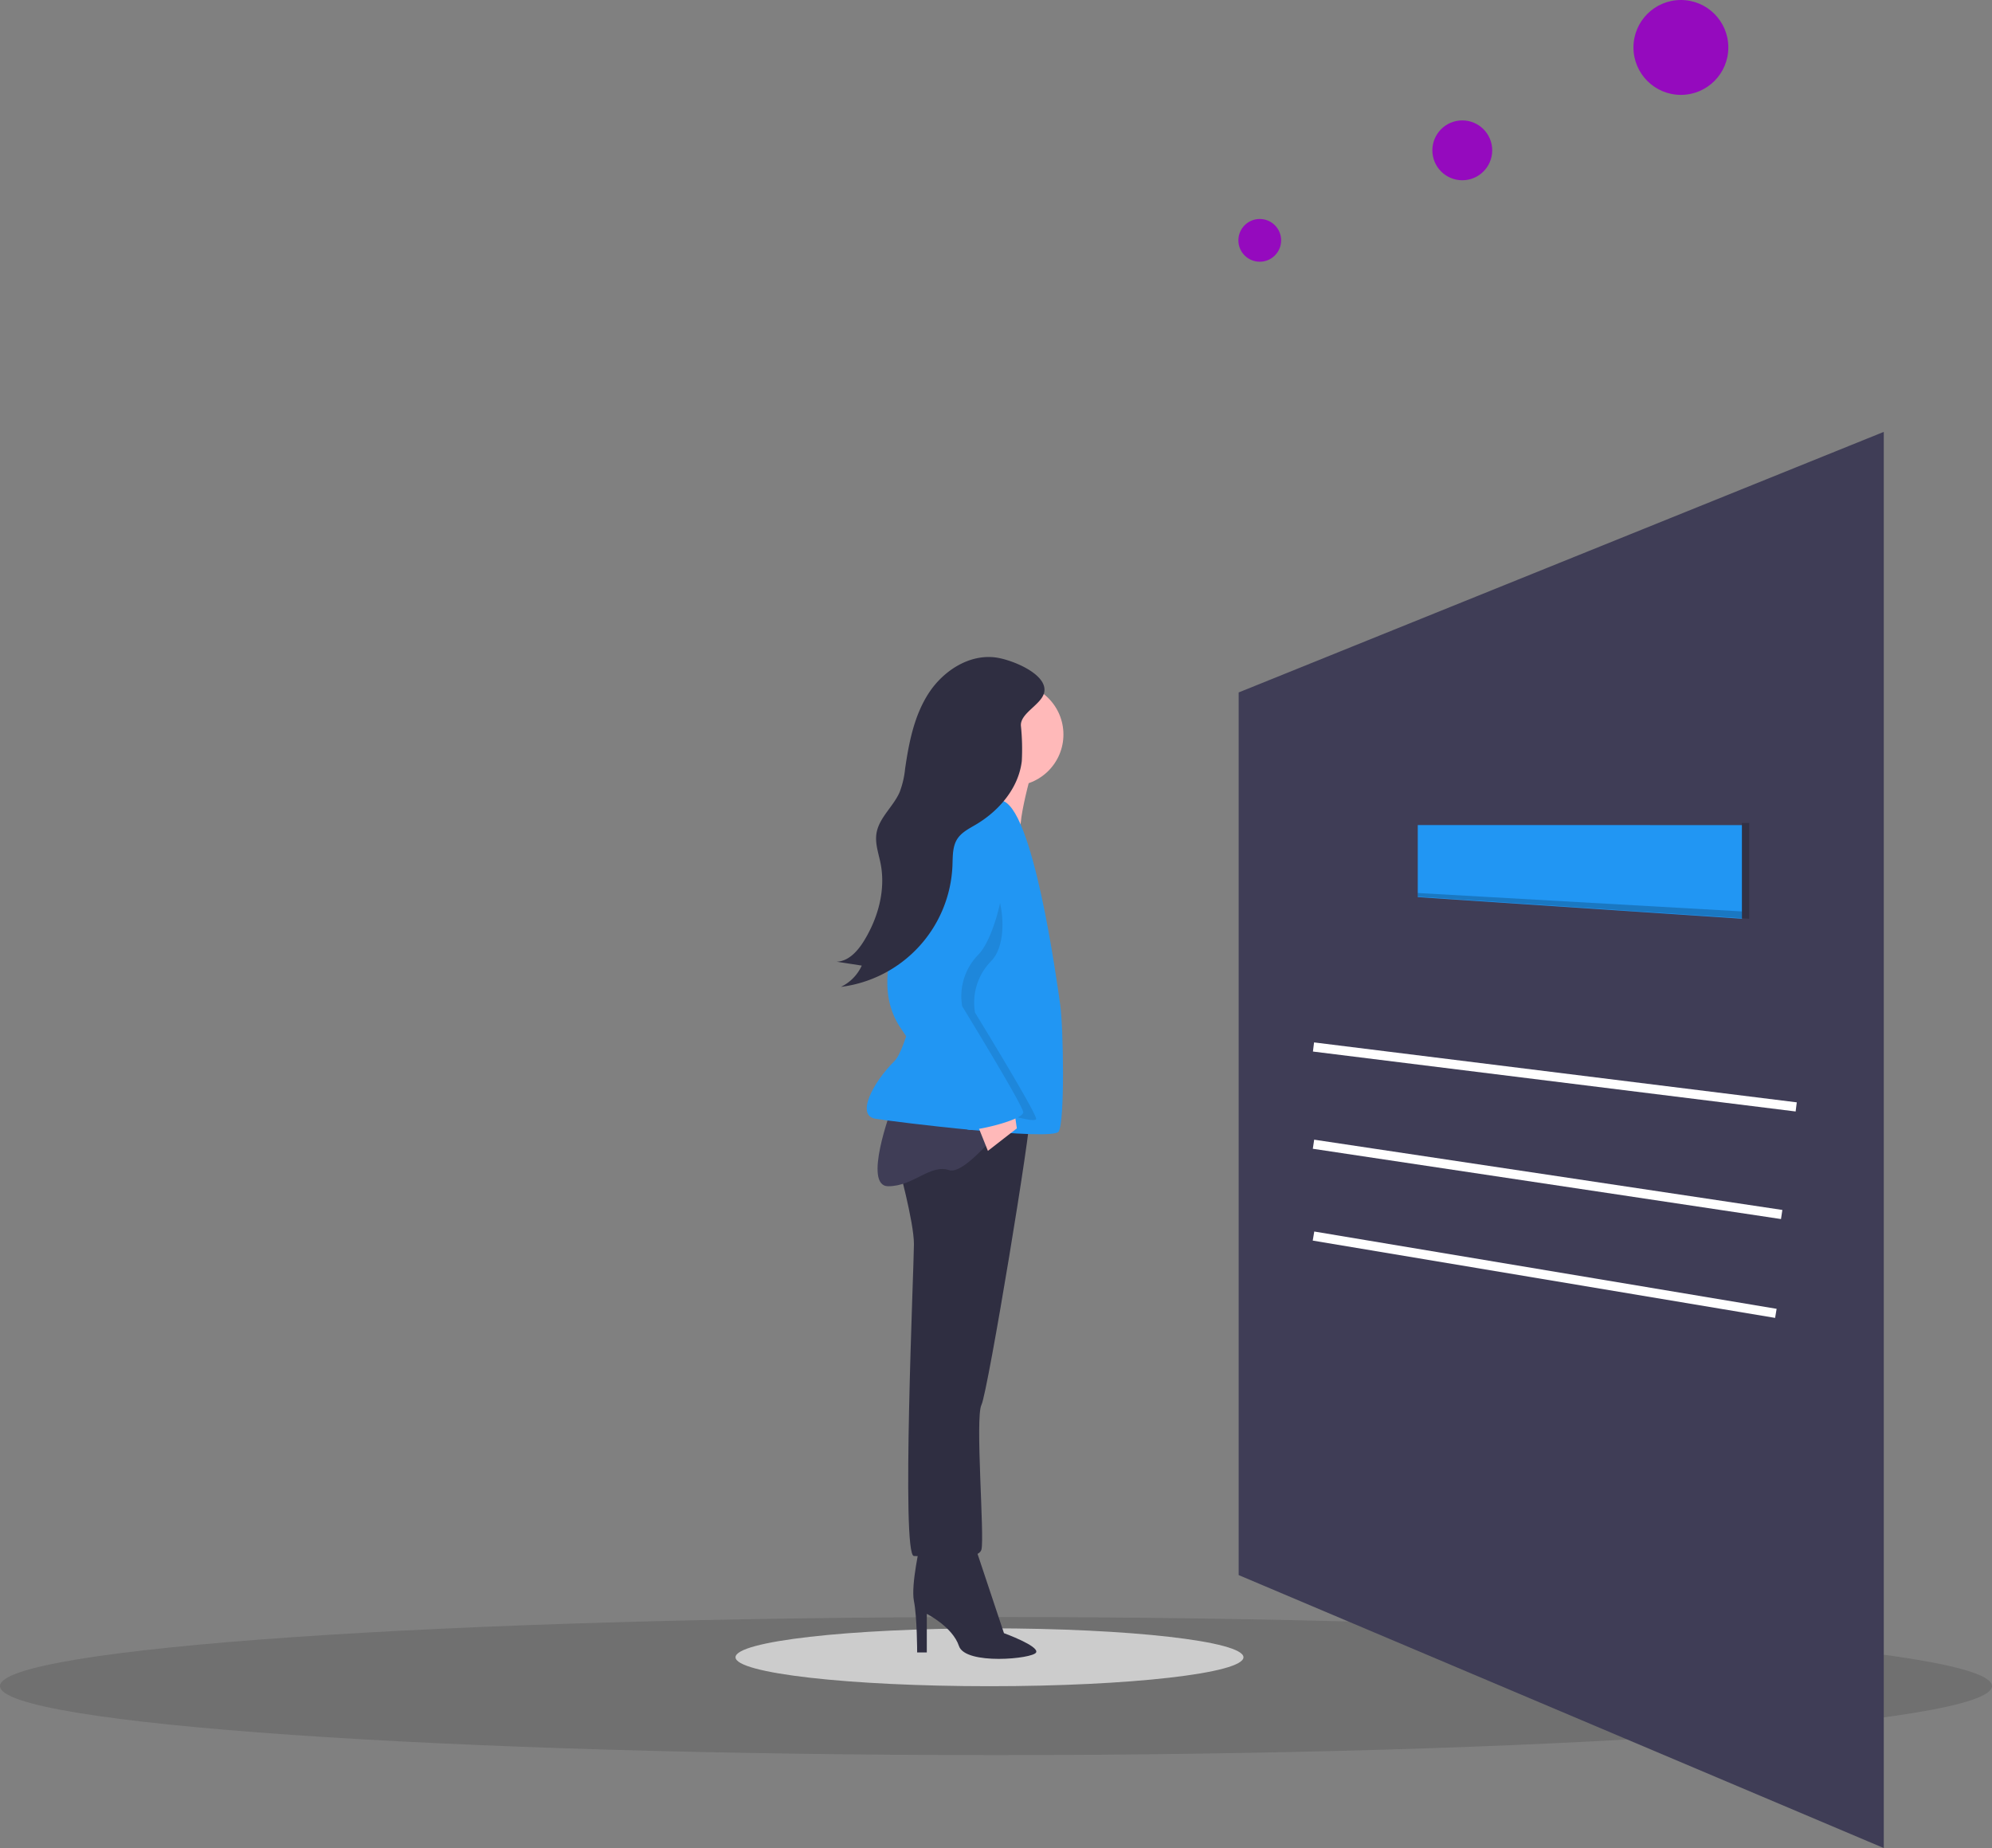 <svg xmlns="http://www.w3.org/2000/svg" width="433" height="401.662" viewBox="0 0 433 401.662">
  <rect x="0" y="0" width="433" height="401.662" fill="#808080" stroke="none"/>
  <g id="undraw_decide_3iwx" transform="translate(9.116)">
    <ellipse id="Ellipse_44" data-name="Ellipse 44" cx="10.311" cy="10.311" rx="10.311" ry="10.311" transform="translate(345.948 0)" fill="#950abe"/>
    <ellipse id="Ellipse_45" data-name="Ellipse 45" cx="6.505" cy="6.505" rx="6.505" ry="6.505" transform="translate(302.236 26.168)" fill="#950abe"/>
    <ellipse id="Ellipse_46" data-name="Ellipse 46" cx="4.646" cy="4.646" rx="4.646" ry="4.646" transform="translate(260.071 47.594)" fill="#950abe"/>
    <ellipse id="Ellipse_47" data-name="Ellipse 47" cx="55.206" cy="6.289" rx="55.206" ry="6.289" transform="translate(150.763 353.908)" fill="#f1f1f1"/>
    <path id="Path_84" data-name="Path 84" d="M216.5,0C336.07,0,433,6.716,433,15S336.07,30,216.5,30,0,23.284,0,15,96.93,0,216.5,0Z" transform="translate(-9.116 351.455)" fill="#2d2d2d" opacity="0.19"/>
    <path id="Path_67" data-name="Path 67" d="M677.671,2.447,539.446,58.269v190.5l138.225,58.48Z" transform="translate(-278.313 92.903)" fill="#3f3d56" stroke="#3f3d56" stroke-miterlimit="10" stroke-width="2"/>
    <line id="Line_7" data-name="Line 7" x2="100.504" y2="16.802" transform="translate(276.398 268.648)" fill="none" stroke="#fff" stroke-miterlimit="10" stroke-width="2"/>
    <line id="Line_8" data-name="Line 8" x2="101.768" y2="15.275" transform="translate(276.398 248.688)" fill="none" stroke="#fff" stroke-miterlimit="10" stroke-width="2"/>
    <line id="Line_9" data-name="Line 9" x2="104.927" y2="13.027" transform="translate(276.398 227.553)" fill="none" stroke="#fff" stroke-miterlimit="10" stroke-width="2"/>
    <path id="Path_68" data-name="Path 68" d="M653.292,283.285v20.357l-70.469-4.7v-15.66Z" transform="translate(-283.761 -103.959)" fill="#2196f3"/>
    <path id="Path_69" data-name="Path 69" d="M654.865,283.285V304.1l-72.042-4.8v-.8l70.44,4V283.285Z" transform="translate(-283.761 -104.413)" opacity="0.2"/>
    <path id="Path_75" data-name="Path 75" d="M583.464,692.069s-2.1,9.084-1.4,12.578.7,11.181.7,11.181h2.1v-8.386s5.591,2.8,6.988,6.988,16.073,2.8,16.771,1.4-6.988-4.193-6.988-4.193l-6.289-18.868Z" transform="translate(-392.52 -356.679)" fill="#2f2e41"/>
    <path id="Path_76" data-name="Path 76" d="M576.028,538.63s3.494,12.579,3.494,17.47-2.8,67.784,0,67.784,13.976,1.4,14.675-1.4-1.4-28.651,0-31.446,11.181-62.193,10.482-62.893S579.522,525.352,576.028,538.63Z" transform="translate(-389.976 -285.699)" fill="#2f2e41"/>
    <path id="Path_77" data-name="Path 77" d="M571.28,523.987s-6.289,16.771-.7,16.771,9.084-4.892,13.277-3.494,16.771-16.073,16.771-16.073Z" transform="translate(-386.626 -282.936)" fill="#3f3d56"/>
    <ellipse id="Ellipse_49" data-name="Ellipse 49" cx="11.181" cy="11.181" rx="11.181" ry="11.181" transform="translate(199.679 148.459)" fill="#ffb9b9"/>
    <path id="Path_78" data-name="Path 78" d="M616.771,388.774s-4.892,16.073-3.494,18.169-13.277-.7-13.277-.7,4.892-13.277,4.193-16.073S616.771,388.774,616.771,388.774Z" transform="translate(-400.321 -225.639)" fill="#ffb9b9"/>
    <path id="Path_79" data-name="Path 79" d="M593.256,407.387s-6.289-2.1-8.386,0-9.783,51.712-14.675,56.6S561.81,475.87,566,476.568s38.434,4.892,39.832,2.8,1.048-22.711.349-27.6S600.244,408.085,593.256,407.387Z" transform="translate(-384.842 -233.421)" fill="#2196f3"/>
    <path id="Path_80" data-name="Path 80" d="M436.869,434.675l2.8,6.988,6.289-4.892-.7-4.891Z" transform="translate(-234.045 -191.528)" fill="#ffb9b9"/>
    <path id="Path_81" data-name="Path 81" d="M590.039,425.912s-.349-8.735-4.542,2.446-13.277,25.856-5.59,37.037,7.9,16.06,11.53,15.723,15.024,3.843,15.024,2.446S593.184,460.5,593.184,460.5a12.865,12.865,0,0,1,3.494-11.181C601.569,444.431,599.123,428.009,590.039,425.912Z" transform="translate(-390.36 -240.416)" opacity="0.1"/>
    <path id="Path_82" data-name="Path 82" d="M592.46,412.969s-7.687-1.4-11.88,9.783-13.277,25.856-5.59,37.037,11.606,22.336,15.237,22,11.318-2.433,11.318-3.83S588.267,454.9,588.267,454.9a12.865,12.865,0,0,1,3.494-11.181C596.652,438.824,601.544,415.065,592.46,412.969Z" transform="translate(-388.238 -236.207)" fill="#2196f3"/>
    <path id="Path_83" data-name="Path 83" d="M587.26,353.372c-5.75-.812-11.419,2.831-14.6,7.69s-4.332,10.74-5.17,16.486a19.7,19.7,0,0,1-1.183,5.074c-1.39,3.192-4.537,5.6-5.049,9.046-.324,2.178.488,4.341.911,6.5,1.126,5.74-.542,11.776-3.6,16.76-1.366,2.225-3.358,4.473-5.968,4.553l5.469.848a9.547,9.547,0,0,1-4.526,4.625,27.713,27.713,0,0,0,24.24-26.393c.079-1.98-.017-4.105,1.059-5.769.931-1.44,2.555-2.239,4.03-3.111,5.07-3,9.307-7.966,9.984-13.818a49.845,49.845,0,0,0-.2-7.716c-.107-2.708,4.441-4.536,5.054-7.129C598.645,357.079,590.878,353.883,587.26,353.372Z" transform="translate(-379.865 -210.463)" fill="#2f2e41"/>
  </g>
</svg>
